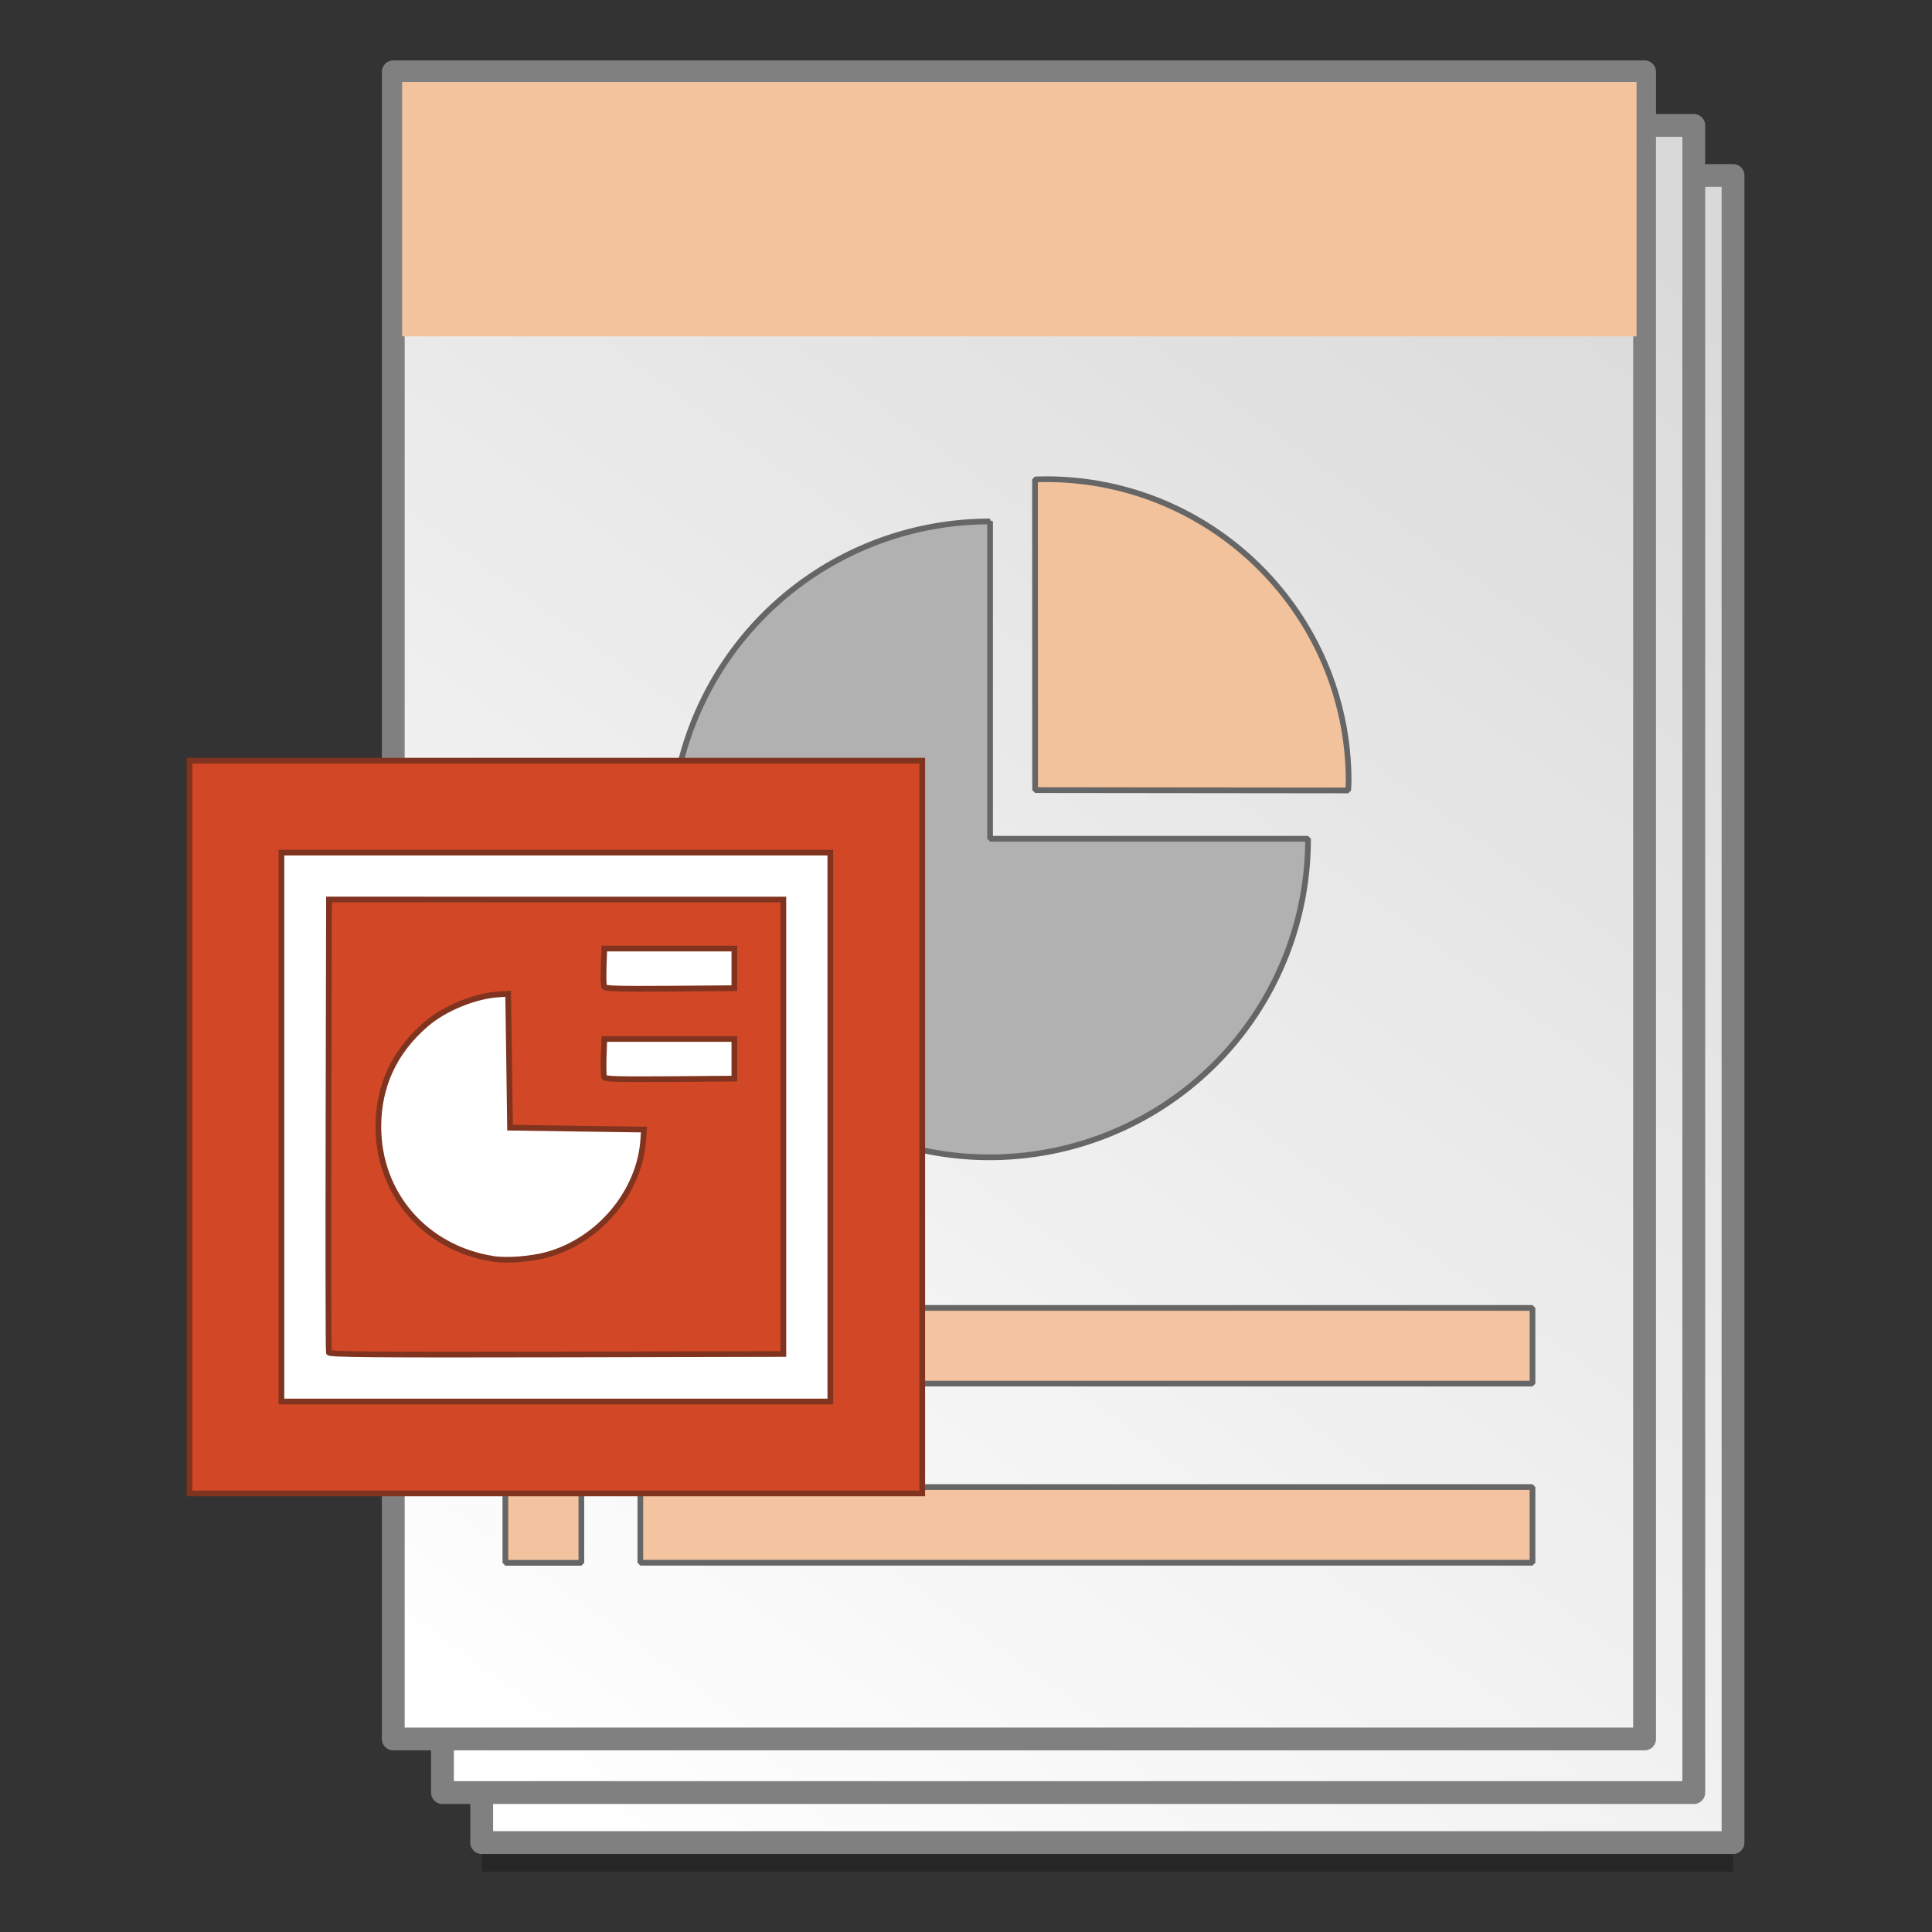 <?xml version="1.0" encoding="UTF-8" standalone="no"?>
<!-- Created with Inkscape (http://www.inkscape.org/) -->

<svg
   xmlns:osb="http://www.openswatchbook.org/uri/2009/osb"
   xmlns:dc="http://purl.org/dc/elements/1.1/"
   xmlns:cc="http://creativecommons.org/ns#"
   xmlns:rdf="http://www.w3.org/1999/02/22-rdf-syntax-ns#"
   xmlns:svg="http://www.w3.org/2000/svg"
   xmlns="http://www.w3.org/2000/svg"
   xmlns:xlink="http://www.w3.org/1999/xlink"
   xmlns:sodipodi="http://sodipodi.sourceforge.net/DTD/sodipodi-0.dtd"
   xmlns:inkscape="http://www.inkscape.org/namespaces/inkscape"
   width="128"
   height="128"
   viewBox="0 0 33.867 33.867"
   version="1.1"
   id="svg8"
   inkscape:version="0.92.2 5c3e80d, 2017-08-06"
   sodipodi:docname="application-vnd.openxmlformats-officedocument.presentationml.template.svg">
  <rect x="0" y="0" width="33.867" height="33.867" fill="#333333" stroke="none"/>
  <defs
     id="defs2">
    <linearGradient
       id="linearGradient1830">
      <stop
         id="stop1826"
         style="stop-color:#d9d9d9;stop-opacity:1"
         offset="0" />
      <stop
         id="stop1828"
         style="stop-color:#ffffff;stop-opacity:1;"
         offset="1" />
    </linearGradient>
    <linearGradient
       osb:paint="solid"
       id="linearGradient6987">
      <stop
         id="stop6985"
         offset="0"
         style="stop-color:#77d2fb;stop-opacity:1;" />
    </linearGradient>
    <linearGradient
       gradientTransform="matrix(0.808,0,0,0.798,73.358,80.338)"
       gradientUnits="userSpaceOnUse"
       y2="266.602"
       x2="-81.82"
       y1="231.749"
       x1="-56.203"
       id="linearGradient3282"
       xlink:href="#linearGradient1830"
       inkscape:collect="always" />
    <linearGradient
       y2="266.602"
       x2="-81.82"
       y1="231.749"
       x1="-56.203"
       gradientTransform="matrix(0.808,0,0,0.798,74.22,81.278)"
       gradientUnits="userSpaceOnUse"
       id="linearGradient3295"
       xlink:href="#linearGradient1830"
       inkscape:collect="always" />
    <linearGradient
       y2="266.602"
       x2="-81.82"
       y1="231.749"
       x1="-56.203"
       gradientTransform="matrix(0.808,0,0,0.798,74.909,82.156)"
       gradientUnits="userSpaceOnUse"
       id="linearGradient3299"
       xlink:href="#linearGradient1830"
       inkscape:collect="always" />
  </defs>
  <sodipodi:namedview
     id="base"
     pagecolor="#ffffff"
     bordercolor="#666666"
     borderopacity="1.0"
     inkscape:pageopacity="0.0"
     inkscape:pageshadow="2"
     inkscape:zoom="1.4569245"
     inkscape:cx="-26.408369"
     inkscape:cy="61.130896"
     inkscape:document-units="mm"
     inkscape:current-layer="layer1"
     showgrid="false"
     units="px"
     inkscape:window-width="1600"
     inkscape:window-height="811"
     inkscape:window-x="0"
     inkscape:window-y="0"
     inkscape:window-maximized="1"
     showguides="false"
     inkscape:snap-nodes="false" />
  <g
     inkscape:label="Layer 1"
     inkscape:groupmode="layer"
     id="layer1"
     transform="translate(0,-263.133)">
    <g
       id="g3419"
       transform="translate(-0.029,-6.9740144e-6)">
      <g
         transform="matrix(0.536,0,0,0.537,-236.233,-13.785)"
         id="layer1-4-3"
         inkscape:label="Capa 1"
         inkscape:transform-center-x="5.4653607"
         inkscape:transform-center-y="-9.4924686"
         style="stroke-width:4.084">
        <g
           transform="translate(0.42,0.035)"
           inkscape:label="Capa 1"
           id="layer1-3-65-9"
           style="stroke-width:4.084" />
      </g>
      <g
         transform="matrix(0.536,0,0,0.537,-236.233,-13.76)"
         id="layer1-4"
         inkscape:label="Capa 1"
         inkscape:transform-center-x="5.4653607"
         inkscape:transform-center-y="-9.4924686"
         style="stroke-width:4.084">
        <g
           transform="translate(0.42,0.035)"
           inkscape:label="Capa 1"
           id="layer1-3-65"
           style="stroke-width:4.084" />
      </g>
      <g
         transform="matrix(0.511,0,0,0.512,-270.62,5.616)"
         id="layer1-4-3-2"
         inkscape:label="Capa 1"
         inkscape:transform-center-x="5.4653607"
         inkscape:transform-center-y="-9.4924686"
         style="stroke-width:4.084">
        <g
           transform="translate(0.42,0.035)"
           inkscape:label="Capa 1"
           id="layer1-3-65-9-9"
           style="stroke-width:4.084" />
      </g>
      <g
         transform="matrix(0.511,0,0,0.512,-270.62,5.64)"
         id="layer1-4-1"
         inkscape:label="Capa 1"
         inkscape:transform-center-x="5.4653607"
         inkscape:transform-center-y="-9.4924686"
         style="stroke-width:4.084">
        <g
           transform="translate(0.42,0.035)"
           inkscape:label="Capa 1"
           id="layer1-3-65-2"
           style="stroke-width:4.084" />
      </g>
      <g
         transform="matrix(0.511,0,0,0.512,-261.046,-0.148)"
         id="layer1-4-3-3"
         inkscape:label="Capa 1"
         inkscape:transform-center-x="5.4653607"
         inkscape:transform-center-y="-9.4924686"
         style="stroke-width:4.283">
        <g
           transform="translate(0.42,0.035)"
           inkscape:label="Capa 1"
           id="layer1-3-65-9-90"
           style="stroke-width:4.283" />
      </g>
      <g
         transform="matrix(0.511,0,0,0.512,-263.817,-0.148)"
         id="layer1-4-5"
         inkscape:label="Capa 1"
         inkscape:transform-center-x="5.4653607"
         inkscape:transform-center-y="-9.4924686"
         style="stroke-width:4.283">
        <g
           transform="translate(0.42,0.035)"
           inkscape:label="Capa 1"
           id="layer1-3-65-22"
           style="stroke-width:4.283" />
      </g>
      <g
         transform="matrix(0.511,0,0,0.512,-185.9,-0.148)"
         id="layer1-4-3-8"
         inkscape:label="Capa 1"
         inkscape:transform-center-x="5.4653607"
         inkscape:transform-center-y="-9.4924686"
         style="stroke-width:4.283">
        <g
           transform="translate(0.42,0.035)"
           inkscape:label="Capa 1"
           id="layer1-3-65-9-6"
           style="stroke-width:4.283" />
      </g>
      <g
         transform="matrix(0.511,0,0,0.512,-188.672,-0.148)"
         id="layer1-4-57"
         inkscape:label="Capa 1"
         inkscape:transform-center-x="5.4653607"
         inkscape:transform-center-y="-9.4924686"
         style="stroke-width:4.283">
        <g
           transform="translate(0.42,0.035)"
           inkscape:label="Capa 1"
           id="layer1-3-65-6"
           style="stroke-width:4.283" />
      </g>
      <g
         transform="matrix(0.511,0,0,0.512,-185.294,-0.148)"
         id="layer1-4-3-39"
         inkscape:label="Capa 1"
         inkscape:transform-center-x="5.4653607"
         inkscape:transform-center-y="-9.4924686"
         style="stroke-width:4.283">
        <g
           transform="translate(0.42,0.035)"
           inkscape:label="Capa 1"
           id="layer1-3-65-9-0"
           style="stroke-width:4.283" />
      </g>
      <g
         transform="matrix(0.511,0,0,0.512,-186.725,-0.148)"
         id="layer1-4-52"
         inkscape:label="Capa 1"
         inkscape:transform-center-x="5.4653607"
         inkscape:transform-center-y="-9.4924686"
         style="stroke-width:4.283">
        <g
           transform="translate(0.42,0.035)"
           inkscape:label="Capa 1"
           id="layer1-3-65-27"
           style="stroke-width:4.283" />
      </g>
      <g
         transform="matrix(0.536,0,0,0.537,-201.615,-13.785)"
         id="layer1-4-3-390"
         inkscape:label="Capa 1"
         inkscape:transform-center-x="5.4653607"
         inkscape:transform-center-y="-9.4924686"
         style="stroke-width:4.084">
        <g
           transform="translate(0.42,0.035)"
           inkscape:label="Capa 1"
           id="layer1-3-65-9-5"
           style="stroke-width:4.084" />
      </g>
      <g
         transform="matrix(0.536,0,0,0.537,-201.615,-13.76)"
         id="layer1-4-2"
         inkscape:label="Capa 1"
         inkscape:transform-center-x="5.4653607"
         inkscape:transform-center-y="-9.4924686"
         style="stroke-width:4.084">
        <g
           transform="translate(0.42,0.035)"
           inkscape:label="Capa 1"
           id="layer1-3-65-273"
           style="stroke-width:4.084" />
      </g>
      <g
         transform="matrix(0.511,0,0,0.512,-236.001,5.616)"
         id="layer1-4-3-2-7"
         inkscape:label="Capa 1"
         inkscape:transform-center-x="5.4653607"
         inkscape:transform-center-y="-9.4924686"
         style="stroke-width:4.084">
        <g
           transform="translate(0.42,0.035)"
           inkscape:label="Capa 1"
           id="layer1-3-65-9-9-9"
           style="stroke-width:4.084" />
      </g>
      <g
         transform="matrix(0.511,0,0,0.512,-236.001,5.639)"
         id="layer1-4-1-0"
         inkscape:label="Capa 1"
         inkscape:transform-center-x="5.4653607"
         inkscape:transform-center-y="-9.4924686"
         style="stroke-width:4.084">
        <g
           transform="translate(0.42,0.035)"
           inkscape:label="Capa 1"
           id="layer1-3-65-2-2"
           style="stroke-width:4.084" />
      </g>
      <g
         transform="matrix(0.511,0,0,0.512,-226.427,-0.148)"
         id="layer1-4-3-3-3"
         inkscape:label="Capa 1"
         inkscape:transform-center-x="5.4653607"
         inkscape:transform-center-y="-9.4924686"
         style="stroke-width:4.283">
        <g
           transform="translate(0.42,0.035)"
           inkscape:label="Capa 1"
           id="layer1-3-65-9-90-9"
           style="stroke-width:4.283" />
      </g>
      <g
         transform="matrix(0.511,0,0,0.512,-229.199,-0.148)"
         id="layer1-4-5-9"
         inkscape:label="Capa 1"
         inkscape:transform-center-x="5.4653607"
         inkscape:transform-center-y="-9.4924686"
         style="stroke-width:4.283">
        <g
           transform="translate(0.42,0.035)"
           inkscape:label="Capa 1"
           id="layer1-3-65-22-7"
           style="stroke-width:4.283" />
      </g>
      <g
         transform="matrix(0.511,0,0,0.512,-151.282,-0.148)"
         id="layer1-4-3-8-0"
         inkscape:label="Capa 1"
         inkscape:transform-center-x="5.4653607"
         inkscape:transform-center-y="-9.4924686"
         style="stroke-width:4.283">
        <g
           transform="translate(0.42,0.035)"
           inkscape:label="Capa 1"
           id="layer1-3-65-9-6-3"
           style="stroke-width:4.283" />
      </g>
      <g
         transform="matrix(0.511,0,0,0.512,-154.053,-0.148)"
         id="layer1-4-57-9"
         inkscape:label="Capa 1"
         inkscape:transform-center-x="5.4653607"
         inkscape:transform-center-y="-9.4924686"
         style="stroke-width:4.283">
        <g
           transform="translate(0.42,0.035)"
           inkscape:label="Capa 1"
           id="layer1-3-65-6-8"
           style="stroke-width:4.283" />
      </g>
      <g
         transform="matrix(0.536,0,0,0.537,-198.54,-66.914)"
         id="layer1-4-3-0"
         inkscape:label="Capa 1"
         inkscape:transform-center-x="5.4653607"
         inkscape:transform-center-y="-9.4924686"
         style="stroke-width:4.084">
        <g
           transform="translate(0.42,0.035)"
           inkscape:label="Capa 1"
           id="layer1-3-65-9-3"
           style="stroke-width:4.084" />
      </g>
      <g
         transform="matrix(0.536,0,0,0.537,-198.54,-66.889)"
         id="layer1-4-26"
         inkscape:label="Capa 1"
         inkscape:transform-center-x="5.4653607"
         inkscape:transform-center-y="-9.4924686"
         style="stroke-width:4.084">
        <g
           transform="translate(0.42,0.035)"
           inkscape:label="Capa 1"
           id="layer1-3-65-94"
           style="stroke-width:4.084" />
      </g>
      <g
         transform="matrix(0.511,0,0,0.512,-232.926,-47.513)"
         id="layer1-4-3-2-8"
         inkscape:label="Capa 1"
         inkscape:transform-center-x="5.4653607"
         inkscape:transform-center-y="-9.4924686"
         style="stroke-width:4.084">
        <g
           transform="translate(0.42,0.035)"
           inkscape:label="Capa 1"
           id="layer1-3-65-9-9-38"
           style="stroke-width:4.084" />
      </g>
      <g
         transform="matrix(0.511,0,0,0.512,-232.926,-47.489)"
         id="layer1-4-1-1"
         inkscape:label="Capa 1"
         inkscape:transform-center-x="5.4653607"
         inkscape:transform-center-y="-9.4924686"
         style="stroke-width:4.084">
        <g
           transform="translate(0.42,0.035)"
           inkscape:label="Capa 1"
           id="layer1-3-65-2-5"
           style="stroke-width:4.084" />
      </g>
      <rect
         style="opacity:0.25;fill:#000000;fill-opacity:1;fill-rule:nonzero;stroke:none;stroke-width:0.4;stroke-linecap:round;stroke-linejoin:round;stroke-miterlimit:4;stroke-dasharray:none;stroke-dashoffset:0;stroke-opacity:1;paint-order:markers fill stroke"
         id="rect3919"
         width="21.935"
         height="29.224"
         x="8.473"
         y="266.718" />
      <rect
         y="266.209"
         x="8.473"
         height="29.224"
         width="21.935"
         id="rect3297"
         style="opacity:1;fill:url(#linearGradient3299);fill-opacity:1;fill-rule:nonzero;stroke:#808080;stroke-width:0.4;stroke-linecap:round;stroke-linejoin:round;stroke-miterlimit:4;stroke-dasharray:none;stroke-dashoffset:0;stroke-opacity:1;paint-order:markers fill stroke" />
      <rect
         style="opacity:1;fill:url(#linearGradient3295);fill-opacity:1;fill-rule:nonzero;stroke:#808080;stroke-width:0.4;stroke-linecap:round;stroke-linejoin:round;stroke-miterlimit:4;stroke-dasharray:none;stroke-dashoffset:0;stroke-opacity:1;paint-order:markers fill stroke"
         id="rect3293"
         width="21.935"
         height="29.224"
         x="7.785"
         y="265.332" />
      <rect
         y="264.392"
         x="6.923"
         height="29.224"
         width="21.935"
         id="rect3274"
         style="opacity:1;fill:url(#linearGradient3282);fill-opacity:1;fill-rule:nonzero;stroke:#808080;stroke-width:0.4;stroke-linecap:round;stroke-linejoin:round;stroke-miterlimit:4;stroke-dasharray:none;stroke-dashoffset:0;stroke-opacity:1;paint-order:markers fill stroke" />
      <path
         inkscape:connector-curvature="0"
         id="rect3286"
         d="m 7.078,264.569 v 4.46 H 28.717 v -4.46 z"
         style="opacity:1;fill:#f3c39d;fill-opacity:1;fill-rule:nonzero;stroke:none;stroke-width:0.4;stroke-linecap:round;stroke-linejoin:round;stroke-miterlimit:4;stroke-dasharray:none;stroke-dashoffset:0;stroke-opacity:1;paint-order:markers fill stroke" />
      <path
         id="path1021"
         d="m 17.376,272.274 a 5.582,5.573 0 0 0 -5.582,5.573 5.582,5.573 0 0 0 5.582,5.573 5.582,5.573 0 0 0 5.582,-5.573 5.582,5.573 0 0 0 -4.73e-4,-0.011 h -5.573 v -5.562 a 5.582,5.573 0 0 0 -0.008,-4.8e-4 z"
         style="opacity:1;fill:#b1b1b1;fill-opacity:1;fill-rule:evenodd;stroke:#666666;stroke-width:0.1;stroke-linecap:round;stroke-linejoin:bevel;stroke-miterlimit:4;stroke-dasharray:none;stroke-opacity:1"
         inkscape:connector-curvature="0" />
      <path
         sodipodi:nodetypes="ccccccc"
         inkscape:connector-curvature="0"
         id="path1023"
         d="m 18.172,271.538 0.002,5.445 5.488,0.006 c 0.004,-0.053 0.006,-0.107 0.008,-0.16 -7e-6,-2.925 -2.375,-5.296 -5.305,-5.296 -0.064,0.002 -0.129,9.5e-4 -0.193,0.005 z"
         style="opacity:1;fill:#f1c29c;fill-opacity:1;fill-rule:evenodd;stroke:#666666;stroke-width:0.1;stroke-linecap:round;stroke-linejoin:bevel;stroke-miterlimit:4;stroke-dasharray:none;stroke-opacity:1" />
      <rect
         y="289.2"
         x="11.254"
         height="1.327"
         width="15.639"
         id="rect1035"
         style="opacity:1;fill:#f3c49f;fill-opacity:1;fill-rule:evenodd;stroke:#666666;stroke-width:0.1;stroke-linecap:round;stroke-linejoin:bevel;stroke-miterlimit:4;stroke-dasharray:none;stroke-opacity:1" />
      <rect
         style="opacity:1;fill:#f2c39e;fill-opacity:1;fill-rule:evenodd;stroke:#666666;stroke-width:0.1;stroke-linecap:round;stroke-linejoin:bevel;stroke-miterlimit:4;stroke-dasharray:none;stroke-opacity:1"
         id="rect1037"
         width="1.332"
         height="1.33"
         x="8.888"
         y="289.199" />
      <rect
         style="opacity:1;fill:#f3c49f;fill-opacity:1;fill-rule:evenodd;stroke:#666666;stroke-width:0.1;stroke-linecap:round;stroke-linejoin:bevel;stroke-miterlimit:4;stroke-dasharray:none;stroke-opacity:1"
         id="rect1039"
         width="15.639"
         height="1.327"
         x="11.254"
         y="286.06" />
      <rect
         y="286.058"
         x="8.888"
         height="1.33"
         width="1.332"
         id="rect1041"
         style="opacity:1;fill:#f2c39e;fill-opacity:1;fill-rule:evenodd;stroke:#666666;stroke-width:0.1;stroke-linecap:round;stroke-linejoin:bevel;stroke-miterlimit:4;stroke-dasharray:none;stroke-opacity:1" />
      <g
         transform="matrix(0.954,0,0,0.954,38.066,12.906)"
         id="g5654"
         style="stroke:#80341f;stroke-width:0.105;stroke-miterlimit:4;stroke-dasharray:none;stroke-opacity:1">
        <rect
           style="opacity:1;fill:#d24726;fill-opacity:1;fill-rule:nonzero;stroke:#80341f;stroke-width:0.105;stroke-miterlimit:4;stroke-dasharray:none;stroke-opacity:1"
           id="rect1983"
           width="13.464"
           height="13.464"
           x="-36.389"
           y="276.27"
           ry="0" />
        <rect
           ry="0"
           y="277.959"
           x="-34.7"
           height="10.086"
           width="10.086"
           id="rect1985"
           style="opacity:1;fill:#ffffff;fill-opacity:1;fill-rule:nonzero;stroke:#80341f;stroke-width:0.105;stroke-miterlimit:4;stroke-dasharray:none;stroke-opacity:1" />
        <path
           style="fill:#d24726;fill-opacity:1;stroke:#80341f;stroke-width:0.105;stroke-miterlimit:4;stroke-dasharray:none;stroke-opacity:1"
           d="m -33.826,278.821 -0.009,4.14 c -0.005,2.277 -0.002,4.16 0.007,4.184 v 5.2e-4 c 0.013,0.035 0.869,0.042 4.184,0.035 l 4.167,-0.009 v -4.175 -4.175 h -4.175 z m 5.059,0.901 h 1.195 1.195 v 0.364 0.364 l -1.188,0.009 c -0.966,0.007 -1.191,-3e-5 -1.206,-0.038 -0.01,-0.025 -0.013,-0.193 -0.008,-0.373 z m -1.767,0.831 0.018,1.23 0.017,1.23 1.23,0.018 1.23,0.017 -0.011,0.174 c -0.06,0.963 -0.805,1.86 -1.767,2.126 -0.293,0.081 -0.744,0.116 -0.995,0.076 -1.244,-0.197 -2.107,-1.192 -2.107,-2.428 0,-0.753 0.297,-1.389 0.881,-1.888 0.34,-0.291 0.895,-0.517 1.331,-0.544 z m 1.767,0.831 h 1.195 1.195 v 0.364 0.364 l -1.188,0.009 c -0.966,0.007 -1.191,5e-4 -1.206,-0.037 -0.01,-0.025 -0.013,-0.194 -0.008,-0.373 z"
           id="path5552"
           inkscape:connector-curvature="0" />
      </g>
      <g
         transform="matrix(0.511,0,0,0.512,-191.202,-0.148)"
         id="layer1-4-3-3905"
         inkscape:label="Capa 1"
         inkscape:transform-center-x="5.4653607"
         inkscape:transform-center-y="-9.4924686"
         style="stroke-width:4.283">
        <g
           transform="translate(0.42,0.035)"
           inkscape:label="Capa 1"
           id="layer1-3-65-9-2"
           style="stroke-width:4.283" />
      </g>
      <g
         transform="matrix(0.511,0,0,0.512,-192.632,-0.148)"
         id="layer1-4-27"
         inkscape:label="Capa 1"
         inkscape:transform-center-x="5.4653607"
         inkscape:transform-center-y="-9.4924686"
         style="stroke-width:4.283">
        <g
           transform="translate(0.42,0.035)"
           inkscape:label="Capa 1"
           id="layer1-3-65-3"
           style="stroke-width:4.283" />
      </g>
      <g
         transform="matrix(0.511,0,0,0.512,-228.009,-0.172)"
         id="layer1-4-3-1"
         inkscape:label="Capa 1"
         inkscape:transform-center-x="5.4653607"
         inkscape:transform-center-y="-9.4924686"
         style="stroke-width:4.283">
        <g
           transform="translate(0.42,0.035)"
           inkscape:label="Capa 1"
           id="layer1-3-65-9-4"
           style="stroke-width:4.283" />
      </g>
      <g
         transform="matrix(0.511,0,0,0.512,-230.78,-0.172)"
         id="layer1-4-7"
         inkscape:label="Capa 1"
         inkscape:transform-center-x="5.4653607"
         inkscape:transform-center-y="-9.4924686"
         style="stroke-width:4.283">
        <g
           transform="translate(0.42,0.035)"
           inkscape:label="Capa 1"
           id="layer1-3-65-1"
           style="stroke-width:4.283" />
      </g>
      <g
         transform="matrix(0.511,0,0,0.512,-260.597,-0.195)"
         id="layer1-4-3-2-79"
         inkscape:label="Capa 1"
         inkscape:transform-center-x="5.4653607"
         inkscape:transform-center-y="-9.4924686"
         style="stroke-width:4.283">
        <g
           transform="translate(0.42,0.035)"
           inkscape:label="Capa 1"
           id="layer1-3-65-9-7"
           style="stroke-width:4.283" />
      </g>
      <g
         transform="matrix(0.511,0,0,0.512,-263.368,-0.195)"
         id="layer1-4-37"
         inkscape:label="Capa 1"
         inkscape:transform-center-x="5.4653607"
         inkscape:transform-center-y="-9.4924686"
         style="stroke-width:4.283">
        <g
           transform="translate(0.42,0.035)"
           inkscape:label="Capa 1"
           id="layer1-3-65-90"
           style="stroke-width:4.283" />
      </g>
      <g
         transform="matrix(0.536,0,0,0.537,-173.769,-13.785)"
         id="layer1-4-3-390-0"
         inkscape:label="Capa 1"
         inkscape:transform-center-x="5.4653607"
         inkscape:transform-center-y="-9.4924686"
         style="stroke-width:4.084">
        <g
           transform="translate(0.42,0.035)"
           inkscape:label="Capa 1"
           id="layer1-3-65-9-5-2"
           style="stroke-width:4.084" />
      </g>
      <g
         transform="matrix(0.536,0,0,0.537,-173.769,-13.76)"
         id="layer1-4-2-3"
         inkscape:label="Capa 1"
         inkscape:transform-center-x="5.4653607"
         inkscape:transform-center-y="-9.4924686"
         style="stroke-width:4.084">
        <g
           transform="translate(0.42,0.035)"
           inkscape:label="Capa 1"
           id="layer1-3-65-273-9"
           style="stroke-width:4.084" />
      </g>
      <g
         transform="matrix(0.511,0,0,0.512,-208.155,5.616)"
         id="layer1-4-3-2-7-9"
         inkscape:label="Capa 1"
         inkscape:transform-center-x="5.4653607"
         inkscape:transform-center-y="-9.4924686"
         style="stroke-width:4.084">
        <g
           transform="translate(0.42,0.035)"
           inkscape:label="Capa 1"
           id="layer1-3-65-9-9-7"
           style="stroke-width:4.084" />
      </g>
      <g
         transform="matrix(0.511,0,0,0.512,-208.155,5.64)"
         id="layer1-4-1-03"
         inkscape:label="Capa 1"
         inkscape:transform-center-x="5.4653607"
         inkscape:transform-center-y="-9.4924686"
         style="stroke-width:4.084">
        <g
           transform="translate(0.42,0.035)"
           inkscape:label="Capa 1"
           id="layer1-3-65-2-9"
           style="stroke-width:4.084" />
      </g>
      <g
         transform="matrix(0.511,0,0,0.512,-198.581,-0.148)"
         id="layer1-4-3-3-8"
         inkscape:label="Capa 1"
         inkscape:transform-center-x="5.4653607"
         inkscape:transform-center-y="-9.4924686"
         style="stroke-width:4.283">
        <g
           transform="translate(0.42,0.035)"
           inkscape:label="Capa 1"
           id="layer1-3-65-9-90-6"
           style="stroke-width:4.283" />
      </g>
      <g
         transform="matrix(0.511,0,0,0.512,-201.353,-0.148)"
         id="layer1-4-5-5"
         inkscape:label="Capa 1"
         inkscape:transform-center-x="5.4653607"
         inkscape:transform-center-y="-9.4924686"
         style="stroke-width:4.283">
        <g
           transform="translate(0.42,0.035)"
           inkscape:label="Capa 1"
           id="layer1-3-65-22-76"
           style="stroke-width:4.283" />
      </g>
      <g
         transform="matrix(0.511,0,0,0.512,-123.436,-0.148)"
         id="layer1-4-3-8-2"
         inkscape:label="Capa 1"
         inkscape:transform-center-x="5.4653607"
         inkscape:transform-center-y="-9.4924686"
         style="stroke-width:4.283">
        <g
           transform="translate(0.42,0.035)"
           inkscape:label="Capa 1"
           id="layer1-3-65-9-6-7"
           style="stroke-width:4.283" />
      </g>
      <g
         transform="matrix(0.511,0,0,0.512,-126.207,-0.148)"
         id="layer1-4-57-0"
         inkscape:label="Capa 1"
         inkscape:transform-center-x="5.4653607"
         inkscape:transform-center-y="-9.4924686"
         style="stroke-width:4.283">
        <g
           transform="translate(0.42,0.035)"
           inkscape:label="Capa 1"
           id="layer1-3-65-6-3"
           style="stroke-width:4.283" />
      </g>
      <g
         transform="matrix(0.511,0,0,0.512,-122.83,-0.148)"
         id="layer1-4-3-39-9"
         inkscape:label="Capa 1"
         inkscape:transform-center-x="5.4653607"
         inkscape:transform-center-y="-9.4924686"
         style="stroke-width:4.283">
        <g
           transform="translate(0.42,0.035)"
           inkscape:label="Capa 1"
           id="layer1-3-65-9-0-9"
           style="stroke-width:4.283" />
      </g>
      <g
         transform="matrix(0.511,0,0,0.512,-124.261,-0.148)"
         id="layer1-4-52-9"
         inkscape:label="Capa 1"
         inkscape:transform-center-x="5.4653607"
         inkscape:transform-center-y="-9.4924686"
         style="stroke-width:4.283">
        <g
           transform="translate(0.42,0.035)"
           inkscape:label="Capa 1"
           id="layer1-3-65-27-1"
           style="stroke-width:4.283" />
      </g>
    </g>
  </g>
</svg>
